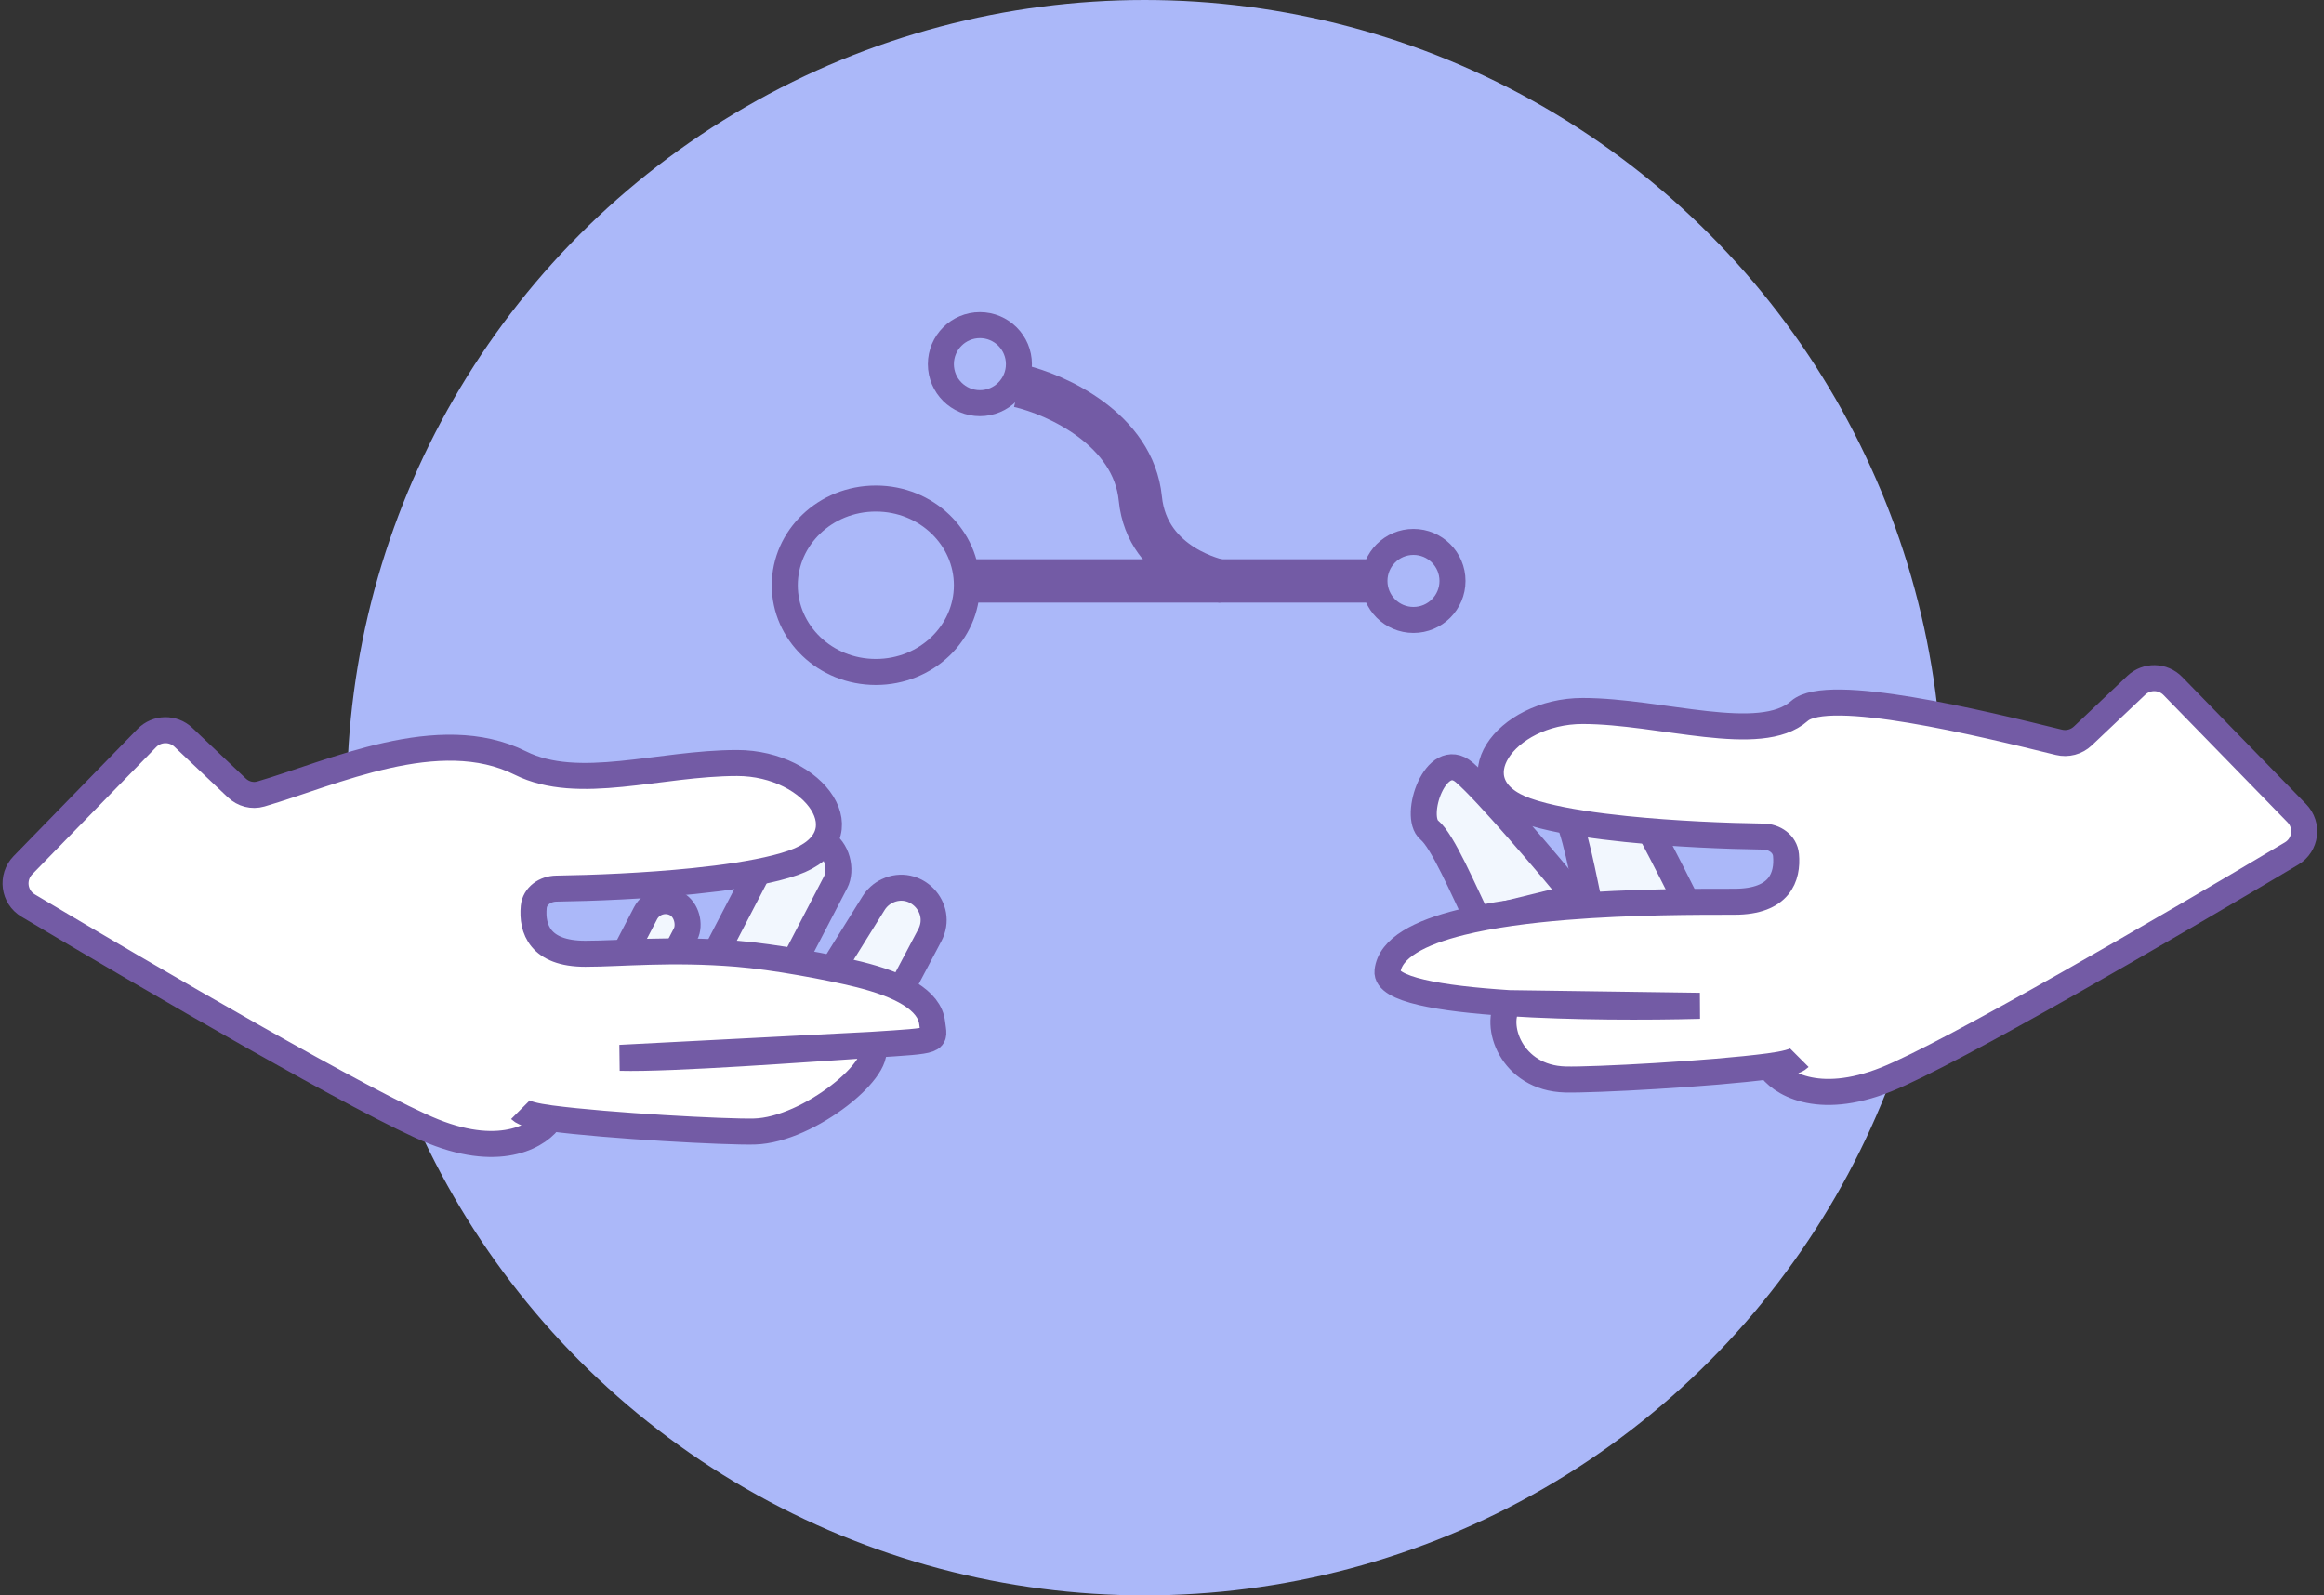 <svg width="268" height="184" viewBox="0 0 268 184" fill="none" xmlns="http://www.w3.org/2000/svg">
<rect x="0" y="0" width="268" height="184" fill="#333333" stroke="none"/>
<circle cx="132" cy="92" r="92" fill="#ABB8F9"/>
<rect x="90.434" y="94.722" width="8.499" height="21.81" rx="3.5" transform="rotate(27.452 90.434 94.722)" fill="#F2F7FE" stroke="#735BA5" stroke-width="3"/>
<rect x="75.64" y="103.023" width="5.2" height="14.509" rx="2.6" transform="rotate(27.452 75.64 103.023)" fill="#F2F7FE" stroke="#735BA5" stroke-width="3"/>
<path d="M100.744 104.156C101.12 103.553 101.66 103.069 102.301 102.762C105.548 101.206 108.9 104.694 107.216 107.877L101.302 119.056C100.343 120.869 98.211 121.718 96.269 121.06C93.717 120.197 92.637 117.181 94.061 114.894L100.744 104.156Z" fill="#F2F7FE" stroke="#735BA5" stroke-width="3"/>
<path d="M164.834 95.739C166.381 97.006 168.767 102.667 170.491 106.19L181.659 103.446C178.481 99.593 171.472 91.327 168.861 89.085C165.598 86.283 162.9 94.154 164.834 95.739Z" fill="#F2F7FE" stroke="#735BA5" stroke-width="3"/>
<path d="M180.356 93.591C181.569 95.18 182.588 101.238 183.455 105.064L194.955 104.964C192.749 100.483 187.831 90.826 185.807 88.043C183.276 84.565 178.838 91.604 180.356 93.591Z" fill="#F2F7FE" stroke="#735BA5" stroke-width="3"/>
<path d="M2.646 99.784L16.936 85.119C18.08 83.944 19.957 83.906 21.148 85.034L27.312 90.875C28.053 91.576 29.1 91.859 30.079 91.574C38.31 89.177 50.621 83.311 60 88C66.708 91.354 76 88 85 88C94 88 100 96.5 91.5 99.5C90.899 99.712 90.228 99.91 89.5 100.095C86.886 100.759 83.531 101.252 80 101.613C74.423 102.183 68.405 102.422 64.162 102.484C62.871 102.502 61.665 103.323 61.547 104.609C61.318 107.097 62.239 110 67.5 110C71.579 110 77.369 109.377 85 110C89.277 110.349 95.504 111.506 99 112.37C103.792 113.556 107.211 115.334 107.5 118C107.729 120.115 108.505 119.983 100.5 120.5C102.316 122.94 93.271 130.338 87 130.5C83.754 130.584 70.153 129.855 63.5 128.974C62.333 130.816 58 133.7 50 130.5C42.6 127.54 17.519 112.945 3.245 104.44C1.583 103.449 1.295 101.171 2.646 99.784Z" fill="white"/>
<path d="M100.5 120.5C108.505 119.983 107.729 120.115 107.5 118C107.211 115.334 103.792 113.556 99 112.37C95.504 111.506 89.277 110.349 85 110C77.369 109.377 71.579 110 67.5 110C62.239 110 61.318 107.097 61.547 104.609C61.665 103.323 62.871 102.502 64.162 102.484C68.405 102.422 74.423 102.183 80 101.613C83.531 101.252 86.886 100.759 89.5 100.095C90.228 99.91 90.899 99.712 91.5 99.5C100 96.5 94 88 85 88C76 88 66.708 91.354 60 88C50.621 83.311 38.31 89.177 30.079 91.574C29.1 91.859 28.053 91.576 27.312 90.875L21.148 85.034C19.957 83.906 18.08 83.944 16.936 85.119L2.646 99.784C1.295 101.171 1.583 103.449 3.245 104.44C17.519 112.945 42.6 127.54 50 130.5C58 133.7 62.333 130.816 63.5 128.974M100.5 120.5C93.159 120.974 77.48 122.159 71.5 122L100.5 120.5ZM100.5 120.5C102.316 122.94 93.271 130.338 87 130.5C83.754 130.584 70.153 129.855 63.5 128.974M60 128C60.425 128.425 61.706 128.737 63.5 128.974" stroke="#735BA5" stroke-width="3"/>
<path d="M264.86 93.784L250.57 79.119C249.425 77.944 247.549 77.906 246.358 79.034L240.194 84.875C239.453 85.576 238.41 85.854 237.419 85.61C228.521 83.419 210.784 79.086 207.506 82C203.006 86 191.506 82 182.506 82C173.506 82 167.506 90.5 176.006 93.5C176.607 93.712 177.278 93.91 178.006 94.095C180.62 94.759 183.974 95.252 187.506 95.613C193.082 96.183 199.101 96.422 203.344 96.484C204.635 96.502 205.841 97.323 205.959 98.609C206.188 101.097 205.267 104 200.006 104L199.722 104C195.573 104 187.963 103.999 180.506 104.607C176.229 104.956 172.002 105.506 168.506 106.37C163.713 107.556 160.295 109.334 160.006 112C159.776 114.115 166.001 115.175 174.006 115.692C172.19 118.132 174.235 124.338 180.506 124.5C183.752 124.584 197.353 123.855 204.006 122.974C205.173 124.816 209.506 127.7 217.506 124.5C224.906 121.54 249.987 106.945 264.26 98.44C265.923 97.449 266.211 95.171 264.86 93.784Z" fill="white"/>
<path d="M174.006 115.692C166.001 115.175 159.776 114.115 160.006 112C160.295 109.334 163.713 107.556 168.506 106.37C172.002 105.506 176.229 104.956 180.506 104.607C188.137 103.985 195.927 104 200.006 104C205.267 104 206.188 101.097 205.959 98.609C205.841 97.323 204.635 96.502 203.344 96.484C199.101 96.422 193.082 96.183 187.506 95.613C183.974 95.252 180.62 94.759 178.006 94.095C177.278 93.91 176.607 93.712 176.006 93.5C167.506 90.5 173.506 82 182.506 82C191.506 82 203.006 86 207.506 82C210.784 79.086 228.521 83.419 237.419 85.61C238.41 85.854 239.453 85.576 240.194 84.875L246.358 79.034C247.549 77.906 249.425 77.944 250.57 79.119L264.86 93.784C266.211 95.171 265.923 97.449 264.26 98.44C249.987 106.945 224.906 121.54 217.506 124.5C209.506 127.7 205.173 124.816 204.006 122.974M174.006 115.692C181.347 116.166 190.026 116.159 196.006 116L174.006 115.692ZM174.006 115.692C172.19 118.132 174.235 124.338 180.506 124.5C183.752 124.584 197.353 123.855 204.006 122.974M207.506 122C207.081 122.425 205.8 122.737 204.006 122.974" stroke="#735BA5" stroke-width="3"/>
<path d="M111.5 67.5C111.5 72.963 106.86 77.5 101 77.5C95.14 77.5 90.5 72.963 90.5 67.5C90.5 62.037 95.14 57.5 101 57.5C106.86 57.5 111.5 62.037 111.5 67.5Z" stroke="#735BA5" stroke-width="3"/>
<circle cx="113" cy="42" r="4.5" stroke="#735BA5" stroke-width="3"/>
<circle cx="163" cy="67" r="4.5" stroke="#735BA5" stroke-width="3"/>
<path d="M112 67H158.5" stroke="#735BA5" stroke-width="5"/>
<path d="M117.5 44.5C121.833 45.5 130.7 49.5 131.5 57.5C132.3 65.5 140.833 67 140.5 67" stroke="#735BA5" stroke-width="5"/>
</svg>
